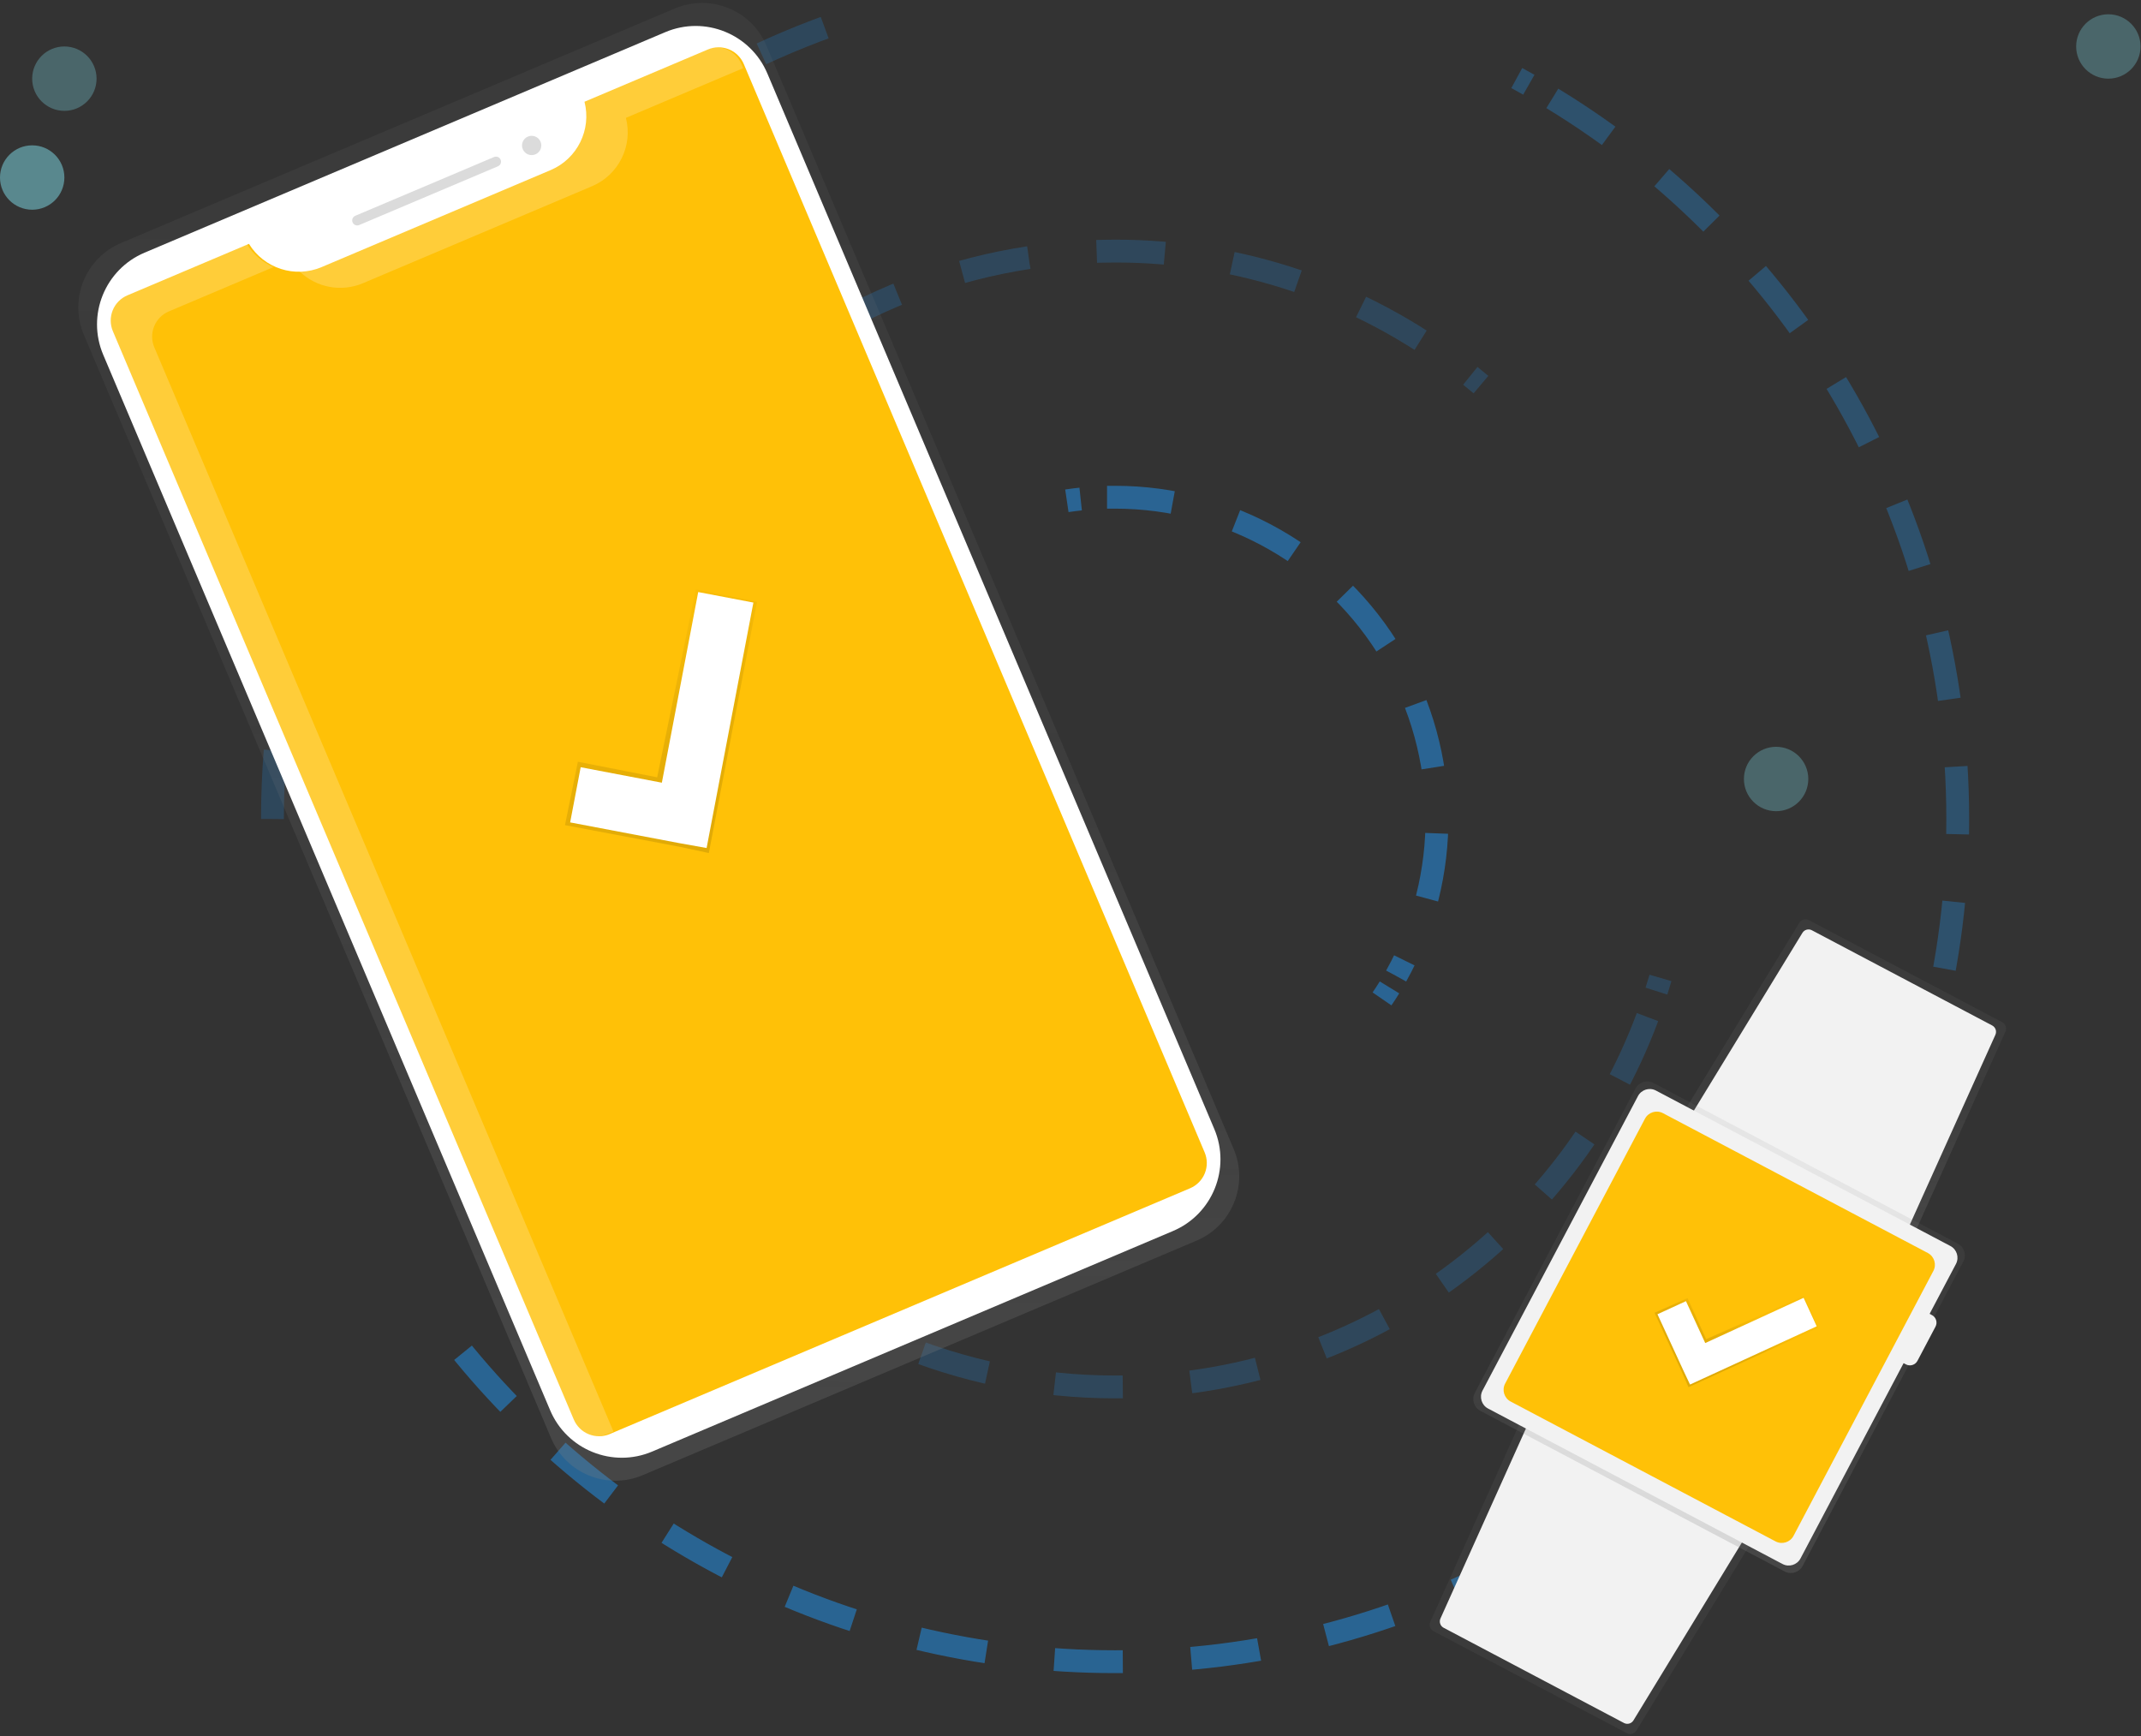 <?xml version="1.0" encoding="UTF-8"?>
<svg width="222px" height="180px" viewBox="0 0 222 180" version="1.1" xmlns="http://www.w3.org/2000/svg" xmlns:xlink="http://www.w3.org/1999/xlink">
    <rect x="0" y="0" width="222" height="180" fill="#333333" stroke="none"/>
    <!-- Generator: Sketch 56.3 (81716) - https://sketch.com -->
    <title>undraw_sync4_xlc6</title>
    <desc>Created with Sketch.</desc>
    <defs>
        <linearGradient x1="50.038%" y1="98.793%" x2="50.035%" y2="1.154%" id="linearGradient-1">
            <stop stop-color="#808080" stop-opacity="0.25" offset="0%"></stop>
            <stop stop-color="#808080" stop-opacity="0.12" offset="54%"></stop>
            <stop stop-color="#808080" stop-opacity="0.1" offset="100%"></stop>
        </linearGradient>
        <linearGradient x1="239.581%" y1="61.67%" x2="193.452%" y2="-24.638%" id="linearGradient-2">
            <stop stop-color="#808080" stop-opacity="0.25" offset="0%"></stop>
            <stop stop-color="#808080" stop-opacity="0.12" offset="54%"></stop>
            <stop stop-color="#808080" stop-opacity="0.1" offset="100%"></stop>
        </linearGradient>
        <linearGradient x1="-9.297%" y1="81.301%" x2="109.29%" y2="18.686%" id="linearGradient-3">
            <stop stop-color="#808080" stop-opacity="0.25" offset="0%"></stop>
            <stop stop-color="#808080" stop-opacity="0.12" offset="54%"></stop>
            <stop stop-color="#808080" stop-opacity="0.1" offset="100%"></stop>
        </linearGradient>
        <linearGradient x1="26.644%" y1="67.3%" x2="65.264%" y2="26.716%" id="linearGradient-4">
            <stop stop-color="#000000" stop-opacity="0.12" offset="0%"></stop>
            <stop stop-color="#000000" stop-opacity="0.09" offset="55%"></stop>
            <stop stop-color="#000000" stop-opacity="0.02" offset="100%"></stop>
        </linearGradient>
        <linearGradient x1="37.859%" y1="101.742%" x2="62.139%" y2="-1.741%" id="linearGradient-5">
            <stop stop-color="#808080" stop-opacity="0.25" offset="0%"></stop>
            <stop stop-color="#808080" stop-opacity="0.12" offset="54%"></stop>
            <stop stop-color="#808080" stop-opacity="0.1" offset="100%"></stop>
        </linearGradient>
        <linearGradient x1="68.07%" y1="96.655%" x2="38.212%" y2="14.666%" id="linearGradient-6">
            <stop stop-color="#000000" stop-opacity="0.12" offset="0%"></stop>
            <stop stop-color="#000000" stop-opacity="0.09" offset="55%"></stop>
            <stop stop-color="#000000" stop-opacity="0.02" offset="100%"></stop>
        </linearGradient>
    </defs>
    <g id="Page-1" stroke="none" stroke-width="1" fill="none" fill-rule="evenodd">
        <g id="Onboarding-3" transform="translate(-77, -145)">
            <g id="undraw_sync4_xlc6" transform="translate(77, 143)">
                <g id="Group" opacity="0.3" transform="translate(157.106, 10.013)" stroke="#2196F3" stroke-width="2.367">
                    <path d="M0.167,0.079 C0.586,0.306 1.004,0.537 1.418,0.772" id="Path"></path>
                    <path d="M3.855,2.191 C29.059,17.527 45.892,45.251 45.892,76.906 C45.897,84.259 44.976,91.583 43.151,98.705" id="Path" stroke-dasharray="7.014"></path>
                    <path d="M42.793,100.071 C42.667,100.53 42.538,100.989 42.404,101.447" id="Path"></path>
                </g>
                <path d="M28.251,86.919 C28.251,48.946 52.474,16.631 86.311,4.575" id="Path" stroke="#2196F3" stroke-width="2.367" opacity="0.21" stroke-dasharray="7.102"></path>
                <path d="M157.273,163.748 C144.49,170.69 130.171,174.315 115.624,174.293 C87.128,174.293 61.817,160.651 45.868,139.541" id="Path" stroke="#2196F3" stroke-width="2.367" opacity="0.5" stroke-dasharray="7.102"></path>
                <g id="Group" opacity="0.21" transform="translate(56.739, 27.893)" stroke="#2196F3" stroke-width="2.367">
                    <path d="M115.434,75.504 C115.3,75.962 115.161,76.418 115.017,76.872" id="Path"></path>
                    <path d="M114.089,79.566 C105.745,101.959 84.182,117.911 58.885,117.911 C26.365,117.911 0,91.546 0,59.026 C0,26.505 26.365,0.141 58.885,0.141 C71.791,0.122 84.342,4.362 94.593,12.204" id="Path" stroke-dasharray="7.073"></path>
                    <path d="M95.718,13.076 C96.09,13.375 96.458,13.678 96.822,13.985" id="Path"></path>
                </g>
                <g id="Group" opacity="0.5" transform="translate(110.618, 53.402)" stroke="#2196F3" stroke-width="2.367">
                    <path d="M0.005,0.522 C0.482,0.452 0.958,0.392 1.435,0.341" id="Path"></path>
                    <path d="M4.172,0.153 C4.45,0.153 4.728,0.153 5.006,0.153 C16.843,0.153 27.794,6.422 33.788,16.629 C39.781,26.836 39.92,39.453 34.153,49.79" id="Path" stroke-dasharray="6.842"></path>
                    <path d="M33.457,50.977 C33.208,51.384 32.949,51.781 32.682,52.169" id="Path"></path>
                </g>
                <path d="M198.071,130.88 L174.045,118.194 L186.577,97.67 C186.782,97.335 187.212,97.217 187.56,97.401 L207.619,107.993 C207.961,108.176 208.105,108.591 207.95,108.947 L198.071,130.88 Z" id="Path" fill="url(#linearGradient-1)" fill-rule="nonzero"></path>
                <path d="M197.672,129.776 L175.182,117.901 L186.892,98.724 C187.097,98.389 187.527,98.271 187.874,98.455 L206.574,108.329 C206.917,108.512 207.061,108.927 206.906,109.283 L197.672,129.776 Z" id="Path" fill="#F2F2F2" fill-rule="nonzero"></path>
                <path d="M182.207,160.921 L158.179,148.238 L148.3,170.171 C148.144,170.526 148.289,170.941 148.631,171.124 L168.695,181.707 C169.042,181.89 169.472,181.772 169.677,181.437 L182.207,160.921 Z" id="Path" fill="url(#linearGradient-2)" fill-rule="nonzero"></path>
                <path d="M181.065,161.204 L158.575,149.33 L149.358,169.822 C149.203,170.178 149.347,170.593 149.69,170.776 L168.39,180.648 C168.737,180.832 169.167,180.714 169.372,180.379 L181.065,161.204 Z" id="Path" fill="#F2F2F2" fill-rule="nonzero"></path>
                <path d="M160.408,120.394 L196.09,120.394 C196.851,120.394 197.469,121.012 197.469,121.773 L197.469,157.455 C197.469,158.216 196.851,158.834 196.09,158.834 L160.408,158.834 C159.646,158.834 159.029,158.216 159.029,157.455 L159.029,121.773 C159.029,121.012 159.646,120.394 160.408,120.394 Z" id="Rectangle" fill="url(#linearGradient-3)" fill-rule="nonzero" transform="translate(178.249, 139.614) rotate(-62.17) translate(-178.249, -139.614) "></path>
                <path d="M161.004,120.977 L195.53,120.977 C196.291,120.977 196.909,121.595 196.909,122.356 L196.909,156.882 C196.909,157.643 196.291,158.261 195.53,158.261 L161.004,158.261 C160.243,158.261 159.625,157.643 159.625,156.882 L159.625,122.356 C159.625,121.595 160.243,120.977 161.004,120.977 Z" id="Rectangle" fill="#F2F2F2" fill-rule="nonzero" transform="translate(178.267, 139.619) rotate(27.83) translate(-178.267, -139.619) "></path>
                <path d="M198.467,137.894 L199.004,137.894 C199.494,137.894 199.891,138.291 199.891,138.781 L199.891,142.787 C199.891,143.277 199.494,143.675 199.004,143.675 L198.467,143.675 C197.976,143.675 197.579,143.277 197.579,142.787 L197.579,138.781 C197.579,138.291 197.976,137.894 198.467,137.894 Z" id="Rectangle" fill="#F2F2F2" fill-rule="nonzero" transform="translate(198.735, 140.784) rotate(27.83) translate(-198.735, -140.784) "></path>
                <path d="M162.74,122.711 L193.797,122.711 C194.558,122.711 195.176,123.329 195.176,124.09 L195.176,155.147 C195.176,155.909 194.558,156.526 193.797,156.526 L162.74,156.526 C161.979,156.526 161.361,155.909 161.361,155.147 L161.361,124.09 C161.361,123.329 161.979,122.711 162.74,122.711 Z" id="Rectangle" fill="#FFC107" fill-rule="nonzero" transform="translate(178.268, 139.619) rotate(27.83) translate(-178.268, -139.619) "></path>
                <polygon id="Path" fill="url(#linearGradient-4)" fill-rule="nonzero" points="188.532 139.665 187.059 136.363 176.91 140.854 174.981 136.597 171.56 138.115 174.397 144.259 174.397 144.259 175.077 145.83"></polygon>
                <polygon id="Path" fill="#FFFFFF" fill-rule="nonzero" points="188.372 139.519 187.016 136.566 176.815 141.255 174.817 136.911 171.863 138.268 174.543 144.085 174.543 144.085 175.239 145.556"></polygon>
                <path d="M37.124,9.546 L99.489,9.546 C103.493,9.546 106.739,12.792 106.739,16.797 L106.739,141.036 C106.739,145.04 103.493,148.286 99.489,148.286 L37.124,148.286 C33.12,148.286 29.874,145.04 29.874,141.036 L29.874,16.797 C29.874,12.792 33.12,9.546 37.124,9.546 Z" id="Rectangle" fill="url(#linearGradient-5)" fill-rule="nonzero" transform="translate(68.307, 78.916) rotate(-22.95) translate(-68.307, -78.916) "></path>
                <path d="M38.985,11.423 L97.625,11.423 C102.084,11.423 105.698,15.038 105.698,19.496 L105.698,138.342 C105.698,142.801 102.084,146.415 97.625,146.415 L38.985,146.415 C34.527,146.415 30.912,142.801 30.912,138.342 L30.912,19.496 C30.912,15.038 34.527,11.423 38.985,11.423 Z" id="Rectangle" fill="#FFFFFF" fill-rule="nonzero" transform="translate(68.305, 78.919) rotate(-22.95) translate(-68.305, -78.919) "></path>
                <path d="M60.606,12.549 C61.348,15.447 59.865,18.453 57.114,19.628 L33.328,29.702 C30.57,30.861 27.379,29.834 25.814,27.285 L13.215,32.62 C12.52,32.914 11.971,33.471 11.688,34.169 C11.405,34.868 11.411,35.65 11.705,36.344 L59.495,149.182 C59.789,149.876 60.346,150.425 61.044,150.708 C61.743,150.991 62.525,150.985 63.219,150.691 L123.399,125.206 C124.093,124.912 124.642,124.355 124.925,123.657 C125.208,122.958 125.202,122.176 124.908,121.482 L77.123,8.64 C76.829,7.945 76.272,7.396 75.574,7.113 C74.875,6.83 74.093,6.836 73.399,7.131 L60.606,12.549 Z" id="Path" fill="#FFC107" fill-rule="nonzero"></path>
                <path d="M36.423,21.286 L52.048,21.286 C52.336,21.286 52.569,21.519 52.569,21.807 C52.569,22.095 52.336,22.328 52.048,22.328 L36.423,22.328 C36.136,22.328 35.902,22.095 35.902,21.807 C35.902,21.519 36.136,21.286 36.423,21.286 Z" id="Rectangle" fill="#DBDBDB" fill-rule="nonzero" transform="translate(44.236, 21.807) rotate(-22.95) translate(-44.236, -21.807) "></path>
                <circle id="Oval" fill="#DBDBDB" fill-rule="nonzero" transform="translate(55.128, 17.082) rotate(-22.95) translate(-55.128, -17.082) " cx="55.128" cy="17.082" r="1"></circle>
                <polygon id="Path" fill="url(#linearGradient-6)" fill-rule="nonzero" points="78.496 64.399 72.145 63.112 68.142 82.596 59.92 80.982 58.582 87.555 70.5 89.806 70.5 89.806 73.497 90.447"></polygon>
                <polygon id="Path" fill="#FFFFFF" fill-rule="nonzero" points="78.119 64.478 72.398 63.388 68.628 83.154 60.211 81.55 59.119 87.271 70.393 89.412 70.393 89.412 73.268 89.927"></polygon>
                <circle id="Oval" fill="#80DEEA" fill-rule="nonzero" opacity="0.3" cx="218.614" cy="6.818" r="3.338"></circle>
                <circle id="Oval" fill="#80DEEA" fill-rule="nonzero" opacity="0.3" cx="184.165" cy="82.77" r="3.338"></circle>
                <circle id="Oval" fill="#80DEEA" fill-rule="nonzero" opacity="0.5" cx="3.338" cy="20.407" r="3.338"></circle>
                <circle id="Oval" fill="#80DEEA" fill-rule="nonzero" opacity="0.3" cx="6.675" cy="10.156" r="3.338"></circle>
                <g id="Group" opacity="0.2" transform="translate(11.205, 6.675)" fill="#FFFFFF" fill-rule="nonzero">
                    <path d="M26.415,24.696 L50.202,14.624 C52.953,13.449 54.436,10.443 53.695,7.545 L65.853,2.394 L65.672,1.967 C65.379,1.273 64.822,0.723 64.123,0.44 C63.425,0.157 62.642,0.164 61.948,0.458 L49.158,5.874 C49.9,8.772 48.417,11.778 45.666,12.952 L21.885,23.027 C21.249,23.296 20.57,23.452 19.88,23.49 C21.624,25.157 24.191,25.63 26.415,24.696 Z" id="Path"></path>
                    <path d="M4.794,31.335 C4.5,30.642 4.494,29.859 4.777,29.161 C5.06,28.462 5.609,27.905 6.303,27.612 L17.162,23.013 C16.004,22.522 15.028,21.681 14.371,20.607 L1.771,25.943 C1.077,26.236 0.528,26.793 0.245,27.492 C-0.038,28.19 -0.032,28.973 0.262,29.667 L48.052,142.507 C48.345,143.201 48.903,143.75 49.601,144.033 C50.3,144.316 51.082,144.31 51.776,144.016 L52.403,143.751 L4.794,31.335 Z" id="Path"></path>
                </g>
            </g>
        </g>
    </g>
</svg>